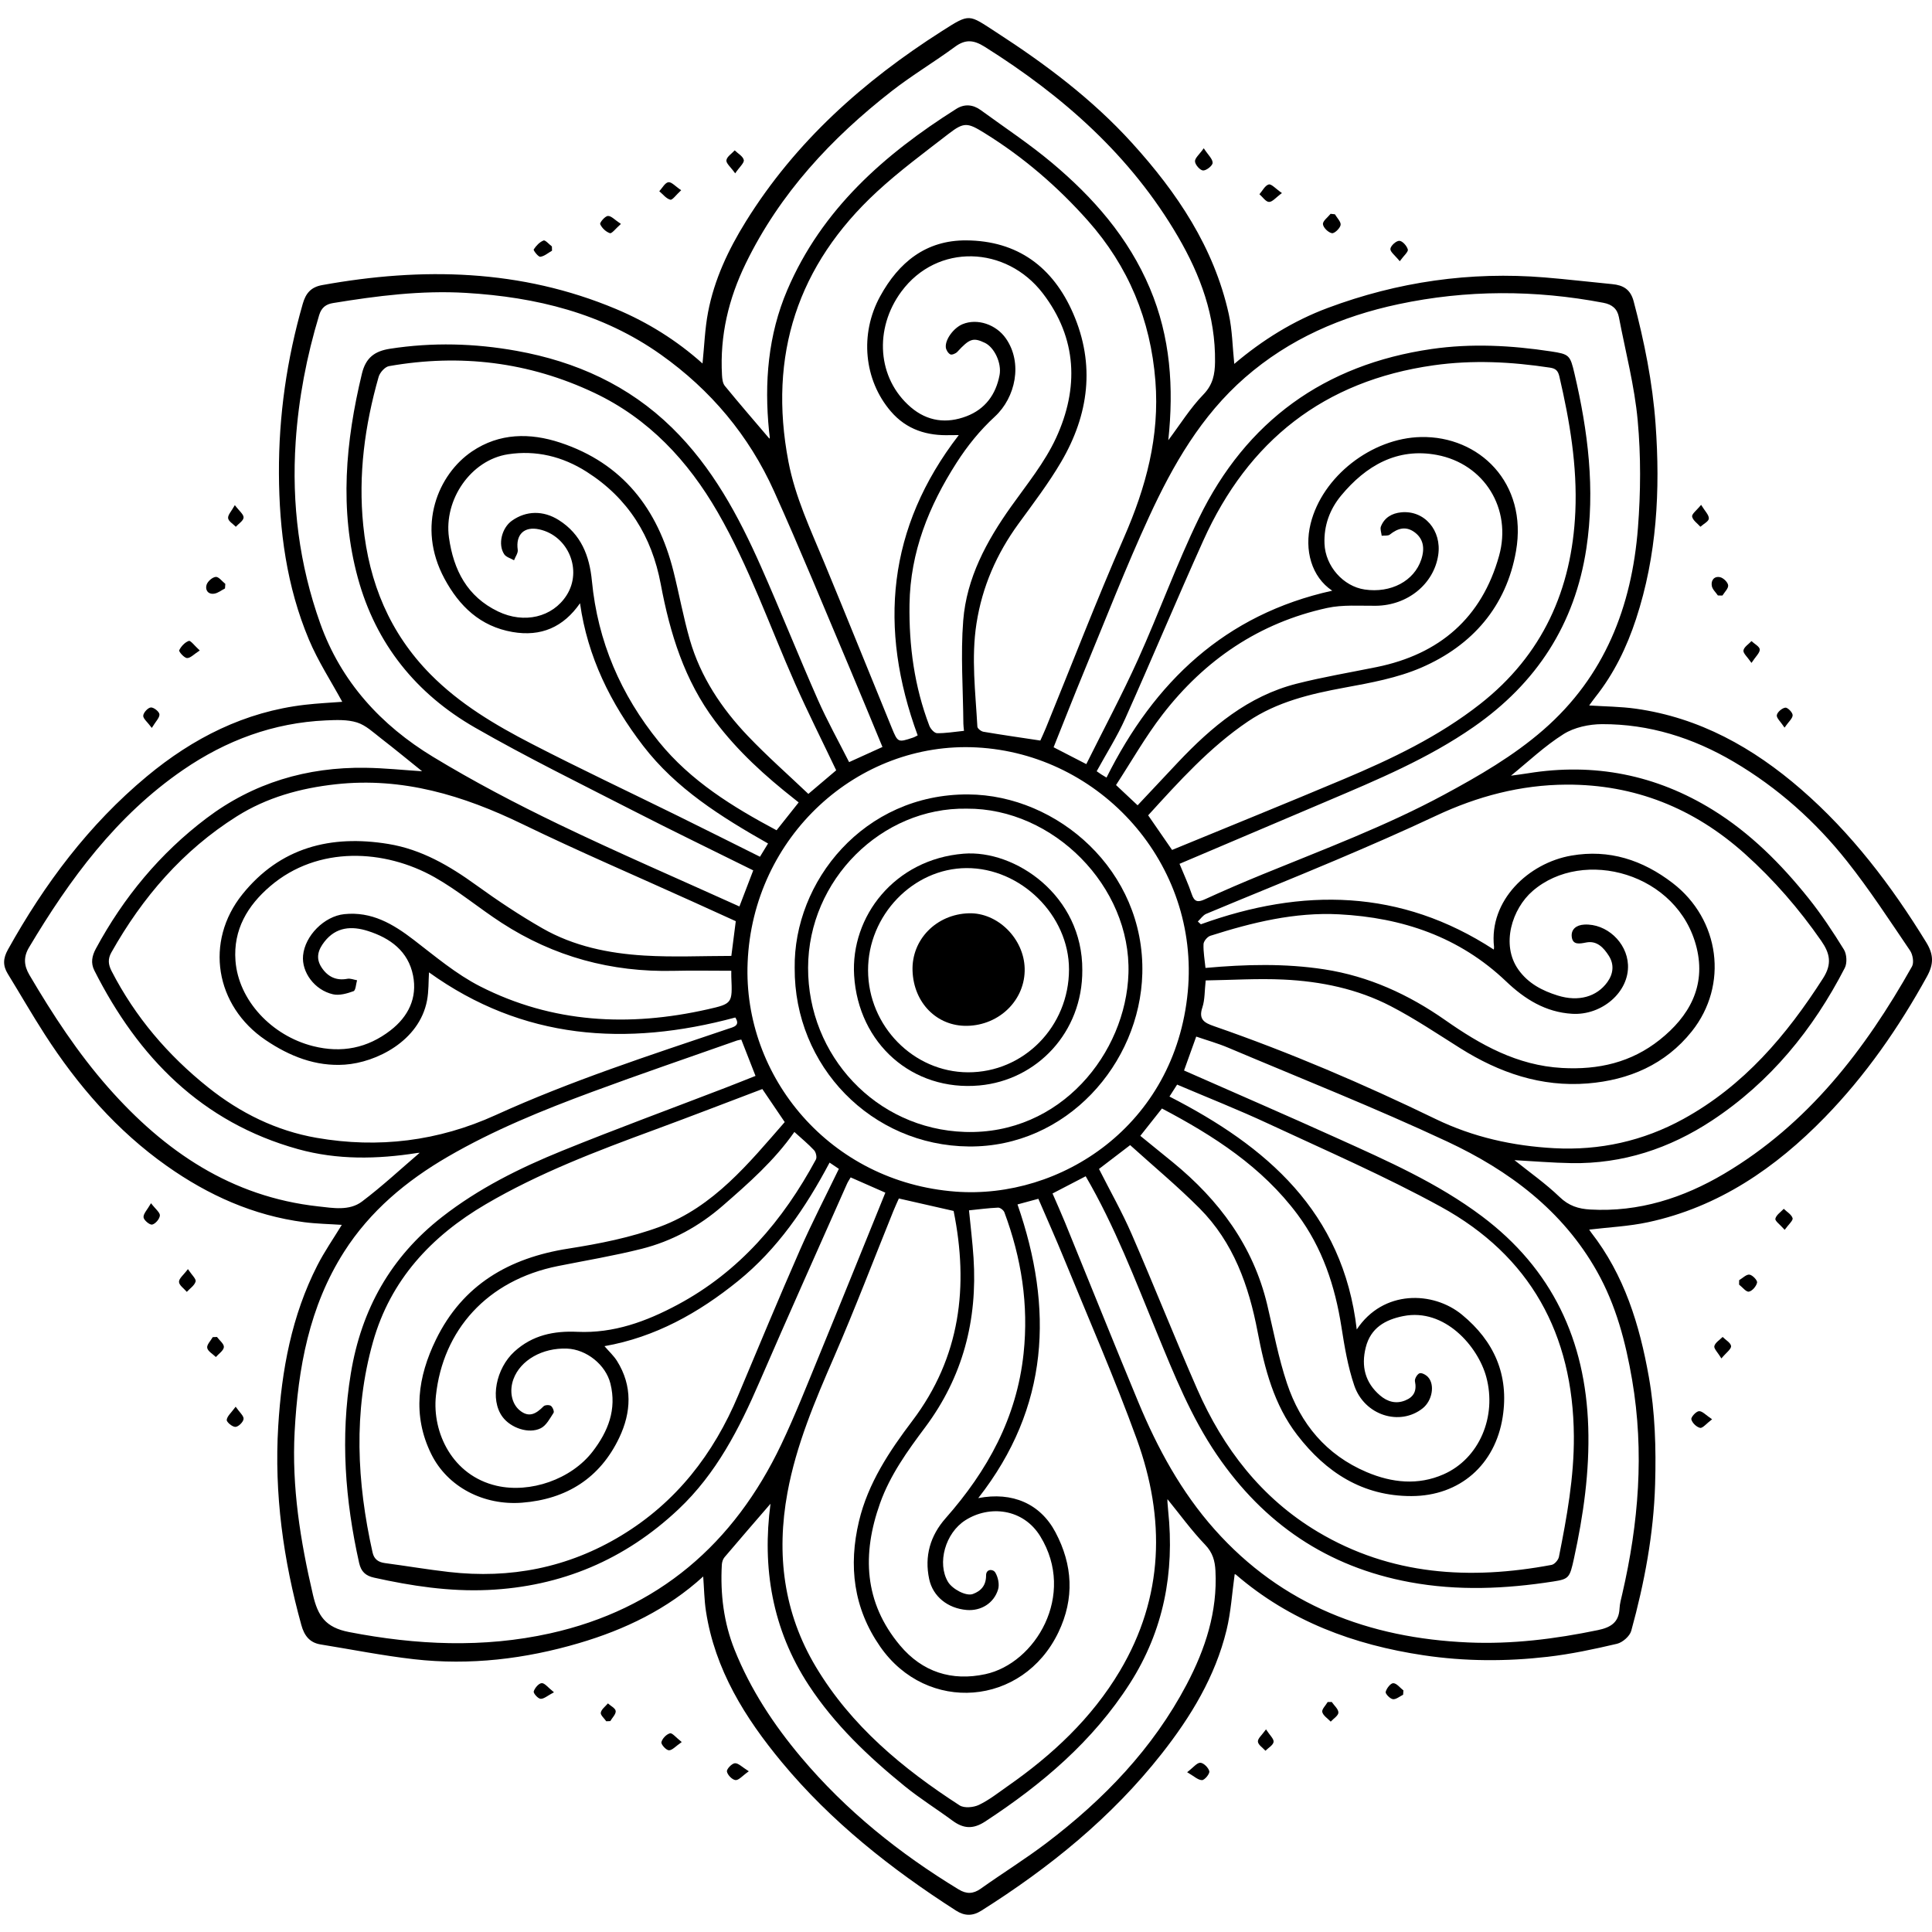 <?xml version="1.0" encoding="utf-8"?>
<!-- Generator: Adobe Illustrator 16.0.0, SVG Export Plug-In . SVG Version: 6.00 Build 0)  -->
<!DOCTYPE svg PUBLIC "-//W3C//DTD SVG 1.1//EN" "http://www.w3.org/Graphics/SVG/1.1/DTD/svg11.dtd">
<svg version="1.1" id="Layer_1" xmlns="http://www.w3.org/2000/svg" xmlns:xlink="http://www.w3.org/1999/xlink" x="0px" y="0px"
	 width="500px" height="500px" viewBox="0 0 500 500" enable-background="new 0 0 500 500" xml:space="preserve">
<g>
	<path fill-rule="evenodd" clip-rule="evenodd" d="M88.573,181.628c-2.859-5.271-6.267-10.484-8.637-16.133
		c-5.747-13.696-7.684-28.161-7.748-42.962c-0.065-14.958,2.042-29.564,6.168-43.92c0.771-2.681,2.082-4.302,5.004-4.83
		c25.922-4.687,51.408-4.164,76.083,6.195c8.242,3.46,15.747,8.164,22.368,14.093c0.462-4.482,0.608-8.955,1.438-13.297
		c1.618-8.471,5.257-16.179,9.791-23.476c12.831-20.65,30.457-36.337,50.781-49.287c7.289-4.644,6.798-4.327,14.01,0.338
		c12.753,8.25,24.848,17.321,35.098,28.607c11.684,12.861,21.23,27.023,25.072,44.305c0.924,4.155,0.966,8.507,1.429,12.914
		c7.307-6.188,15.284-11.155,24.188-14.482c18.125-6.772,36.855-9.471,56.159-7.893c5.827,0.476,11.637,1.173,17.457,1.73
		c2.852,0.271,4.735,1.353,5.553,4.445c2.767,10.452,4.893,20.983,5.674,31.795c1.237,17.116,0.349,33.987-5.053,50.419
		c-2.401,7.309-5.712,14.15-10.523,20.207c-0.549,0.69-1.051,1.416-1.612,2.176c4.122,0.27,8.13,0.283,12.062,0.835
		c16.491,2.316,30.384,10.102,42.773,20.854c13.06,11.335,23.378,24.918,32.389,39.595c1.922,3.132,2.015,5.565,0.193,8.87
		c-7.305,13.243-15.855,25.573-26.396,36.402c-12.777,13.127-27.508,23.25-45.76,27.174c-5.025,1.079-10.235,1.311-15.233,1.916
		c-0.117-0.184,0.142,0.307,0.477,0.737c8.597,11.021,12.545,23.896,14.939,37.392c1.63,9.188,1.896,18.46,1.624,27.753
		c-0.379,12.915-2.762,25.531-6.174,37.946c-0.382,1.392-2.242,3.02-3.694,3.362c-5.934,1.396-11.935,2.675-17.982,3.371
		c-10.679,1.229-21.381,1.201-32.071-0.396c-18.044-2.698-34.573-8.814-48.571-20.877c-0.117-0.101-0.323-0.097-0.317-0.095
		c-0.676,4.823-0.96,9.754-2.109,14.473c-2.929,12.02-9.231,22.393-16.799,32.005c-12.975,16.484-29.024,29.469-46.672,40.604
		c-2.252,1.42-4.332,1.383-6.546-0.038c-16.777-10.76-32.324-23.027-45.089-38.419c-9.492-11.446-17.303-23.934-19.617-39.056
		c-0.444-2.905-0.477-5.875-0.712-8.987c-9.253,8.459-20.276,13.753-32.138,17.244c-13.936,4.103-28.224,5.819-42.718,4.168
		c-8.099-0.923-16.12-2.527-24.176-3.827c-2.866-0.463-4.227-2.34-4.965-5.005c-4.671-16.864-7.052-34.005-5.984-51.512
		c0.881-14.458,3.473-28.568,10.143-41.619c1.829-3.577,4.149-6.906,6.306-10.45c-3.231-0.22-6.515-0.271-9.751-0.692
		c-13.113-1.711-24.828-6.988-35.528-14.549c-12.907-9.117-23.086-20.844-31.598-34.058c-3.311-5.142-6.358-10.451-9.561-15.662
		c-1.307-2.126-1.241-3.983,0.029-6.268c9.462-17,20.95-32.366,35.979-44.857c11.91-9.898,25.305-16.705,40.903-18.512
		C82.28,182.008,85.66,181.854,88.573,181.628z M269.235,191.653c0.429-0.964,0.969-2.096,1.441-3.255
		c6.714-16.455,13.105-33.049,20.223-49.327c5.68-12.989,9.242-26.1,8.119-40.463c-1.24-15.871-6.995-29.69-17.458-41.479
		c-7.806-8.792-16.677-16.45-26.729-22.673c-4.409-2.73-5.305-2.948-9.375,0.205c-6.262,4.849-12.67,9.573-18.478,14.932
		c-20.568,18.981-28.208,42.348-22.929,69.9c1.757,9.167,5.71,17.523,9.245,26.052c5.908,14.257,11.656,28.579,17.51,42.858
		c1.552,3.789,1.617,3.769,5.442,2.504c0.467-0.154,0.896-0.42,1.25-0.591c-10.207-27.789-7.863-53.74,10.633-77.711
		c-1.045,0-1.575-0.018-2.104,0.002c-6.062,0.23-11.389-1.387-15.472-6.139c-6.965-8.105-8.121-19.999-2.795-29.745
		c4.817-8.815,11.854-14.579,22.296-14.513c13.305,0.083,22.454,6.912,27.663,18.871c5.784,13.278,4.08,26.241-3.104,38.479
		c-3.269,5.568-7.219,10.75-11.028,15.984c-5.659,7.775-9.392,16.292-10.874,25.828c-1.387,8.922-0.251,17.798,0.233,26.687
		c0.027,0.482,0.965,1.216,1.566,1.318C259.27,190.186,264.053,190.87,269.235,191.653z M232.622,310.168
		c-0.441,1.005-0.974,2.139-1.443,3.299c-5.075,12.548-9.888,25.208-15.281,37.618c-4.98,11.458-9.855,22.907-12.116,35.266
		c-2.904,15.872-1.001,31.047,7.365,45.03c9.137,15.274,22.479,26.331,37.194,35.845c1.187,0.768,3.598,0.55,5.006-0.121
		c2.648-1.263,5.009-3.153,7.441-4.851c11.568-8.07,21.741-17.57,29.009-29.77c11.443-19.21,11.828-39.528,4.407-60.008
		c-5.714-15.767-12.466-31.157-18.813-46.692c-2.128-5.207-4.431-10.344-6.664-15.538c-1.879,0.508-3.495,0.944-5.399,1.461
		c9.351,26.916,8.285,52.472-10.157,76.003c8.85-1.706,16.081,1.461,19.99,8.851c4.455,8.421,4.969,17.099,0.75,25.891
		c-9.181,19.133-34,21.136-46.121,3.696c-6.925-9.964-8.228-20.925-5.487-32.455c2.335-9.824,7.847-18.104,13.827-26.006
		c12.48-16.493,14.596-34.873,10.663-54.295C242.021,312.306,237.49,311.275,232.622,310.168z M111.024,251.646
		c-0.148,2.315-0.048,4.854-0.512,7.284c-2.009,10.534-13.187,16.031-21.257,16.597c-7.564,0.53-14.342-2.189-20.515-6.359
		c-13.061-8.822-15.852-25.497-5.997-37.738c9.765-12.129,22.877-15.458,37.786-13.007c8.55,1.406,15.775,5.634,22.707,10.643
		c5.531,3.998,11.242,7.803,17.16,11.191c8.099,4.636,17.15,6.485,26.344,7.041c7.503,0.454,15.055,0.093,22.531,0.093
		c0.444-3.478,0.795-6.22,1.148-8.988c-3.73-1.694-7.403-3.365-11.08-5.031c-14.715-6.667-29.576-13.033-44.106-20.081
		c-15.338-7.439-31.058-12.219-48.328-10.323c-9.146,1.004-17.849,3.401-25.65,8.322c-13.95,8.801-24.388,20.915-32.434,35.204
		c-0.944,1.676-0.818,3.11,0.054,4.808c6.115,11.895,14.601,21.816,25.002,30.122c8.277,6.61,17.625,11.232,28.055,13.046
		c15.983,2.778,31.485,0.875,46.353-5.891c19.469-8.86,39.794-15.441,60.021-22.278c1.503-0.509,3.377-0.815,1.991-2.971
		C162.003,270.951,135.265,269.065,111.024,251.646z M309.994,238.489c0.263,0.239,0.526,0.478,0.791,0.716
		c26.274-9.503,51.688-9.184,75.804,6.541c0.021-0.198,0.093-0.456,0.065-0.702c-1.346-12.015,8.928-21.686,19.993-23.612
		c9.828-1.711,18.48,1.145,26.235,7.102c12.227,9.391,14.522,26.389,4.953,38.386c-6.838,8.573-16.27,12.616-26.966,13.476
		c-12.004,0.965-22.858-2.766-32.94-9.108c-5.928-3.729-11.77-7.655-17.971-10.877c-8.643-4.492-18.118-6.444-27.787-6.9
		c-6.706-0.316-13.447,0.123-20.139,0.225c-0.303,2.723-0.194,4.98-0.86,6.979c-1.056,3.164,0.54,4,3.055,4.873
		c19.61,6.801,38.661,14.971,57.327,24.019c9.719,4.711,20.028,6.97,30.646,7.546c11.769,0.639,23.027-1.834,33.457-7.567
		c15.629-8.591,26.701-21.632,36.15-36.408c2.402-3.757,1.76-6.479-0.487-9.711c-5.735-8.252-12.247-15.769-19.741-22.494
		c-13.167-11.814-28.519-17.984-46.175-17.911c-11.824,0.05-23.06,3.018-33.792,8.066c-8.525,4.011-17.172,7.773-25.847,11.45
		c-11.16,4.729-22.411,9.241-33.592,13.921C311.319,236.854,310.715,237.811,309.994,238.489z M214.694,300.883
		c-6.185,11.66-13.457,22.357-23.681,30.636c-10.194,8.253-21.447,14.562-34.574,16.867c1.184,1.38,2.402,2.487,3.244,3.829
		c4.063,6.479,3.696,13.307,0.577,19.863c-4.981,10.47-13.671,15.919-25.136,16.816c-9.937,0.779-19.3-4.048-23.512-12.578
		c-4.959-10.048-3.465-20.04,1.208-29.621c6.93-14.208,18.931-21.157,34.264-23.555c8.033-1.257,16.179-2.865,23.765-5.684
		c13.834-5.143,22.925-16.392,32.237-27.063c-2.055-3.033-3.956-5.837-5.793-8.548c-9.353,3.541-18.647,7.142-27.999,10.584
		c-14.931,5.495-29.787,11.14-43.576,19.226c-14.131,8.286-24.665,19.605-29.189,35.635c-5.107,18.101-4.17,36.315-0.109,54.486
		c0.388,1.734,1.475,2.521,3.205,2.75c5.522,0.735,11.02,1.669,16.553,2.302c15.892,1.82,30.83-1.098,44.581-9.415
		c14.249-8.619,23.903-21.096,30.291-36.302c5.285-12.578,10.518-25.18,16.001-37.671c3.096-7.051,6.651-13.9,10.049-20.941
		C216.341,301.99,215.611,301.5,214.694,300.883z M351.124,344.068c6.822-10.326,19.771-9.973,27.243-3.818
		c8.309,6.844,12.222,15.567,10.524,26.478c-1.923,12.352-11.087,20.428-23.597,20.456c-12.631,0.029-22.111-6.121-29.569-15.805
		c-6.046-7.85-8.438-17.186-10.251-26.677c-2.283-11.964-6.257-23.177-15.019-31.979c-5.701-5.729-11.946-10.915-17.974-16.367
		c-3.048,2.328-5.654,4.322-8.065,6.164c2.907,5.752,5.975,11.159,8.441,16.828c5.795,13.323,11.136,26.844,16.974,40.148
		c6.736,15.356,16.646,28.261,31.228,36.953c18.902,11.268,39.38,12.503,60.494,8.542c0.754-0.143,1.731-1.259,1.892-2.064
		c2.056-10.319,3.942-20.652,3.868-31.258c-0.187-26.388-11.284-46.677-34.456-59.377c-14.468-7.928-29.673-14.523-44.648-21.502
		c-7.711-3.594-15.641-6.717-23.574-10.096c-0.673,1.053-1.27,1.985-1.979,3.093C327.781,296.652,347.595,313.577,351.124,344.068z
		 M344.778,152.871c-5.357-3.563-7.279-10.506-5.596-17.329c3.024-12.259,15.828-22.179,28.566-22.438
		c15.039-0.307,27.673,11.833,24.596,29.51c-2.494,14.335-11.304,24.423-24.436,30.132c-6.24,2.712-13.204,3.972-19.965,5.218
		c-8.829,1.626-17.466,3.673-24.974,8.746c-9.921,6.703-17.866,15.563-25.825,24.294c2.217,3.21,4.298,6.225,6.186,8.959
		c14.849-6.113,29.659-12.104,44.38-18.306c12.448-5.243,24.604-11.033,35.341-19.452c16.185-12.691,23.76-29.65,24.646-49.784
		c0.521-11.834-1.451-23.471-4.132-34.987c-0.353-1.514-0.956-2.065-2.43-2.288c-10.022-1.519-20-2.038-30.134-0.604
		c-28.382,4.017-47.932,19.509-59.574,45.325c-6.893,15.283-13.342,30.765-20.199,46.063c-2.108,4.705-4.907,9.101-7.407,13.669
		c0.508,0.349,0.87,0.61,1.245,0.852c0.355,0.23,0.725,0.44,1.301,0.786C298.729,176.476,317.004,159.009,344.778,152.871z
		 M198.769,218.296c-12.192-6.918-23.815-14.198-32.342-25.305c-8.405-10.947-14.373-23.028-16.317-36.874
		c-4.299,6.184-10.078,8.732-17.496,7.44c-8.332-1.451-13.748-6.679-17.58-13.792c-7.349-13.641-1.607-27.044,7.132-32.945
		c7.079-4.781,14.988-4.852,22.813-2.267c16.148,5.335,25.231,17.12,29.287,33.2c1.493,5.918,2.573,11.949,4.259,17.808
		c2.769,9.616,8.219,17.776,15.048,24.938c4.996,5.237,10.45,10.037,15.628,14.963c2.969-2.517,5.347-4.533,7.205-6.108
		c-3.641-7.649-7.315-14.94-10.618-22.396c-6.576-14.848-11.899-30.264-20.051-44.395c-7.69-13.331-17.854-24.23-31.934-30.897
		c-16.922-8.011-34.722-10.151-53.132-6.91c-1.05,0.185-2.364,1.658-2.683,2.781c-3.583,12.566-5.31,25.316-3.979,38.438
		c1.505,14.839,6.832,27.833,17.399,38.537c7.575,7.673,16.729,13.099,26.171,17.975c12.524,6.469,25.287,12.476,37.934,18.706
		c6.994,3.446,13.961,6.944,21.167,10.531C197.377,220.58,197.97,219.607,198.769,218.296z M220.148,304.709
		c-0.347,0.604-0.704,1.117-0.953,1.678c-7.56,17.068-15.206,34.098-22.626,51.228c-5.253,12.127-11.181,23.753-20.974,32.98
		c-13.872,13.07-30.324,20.029-49.332,20.89c-9.967,0.449-19.75-1.035-29.455-3.189c-2.177-0.482-3.358-1.542-3.867-3.817
		c-3.626-16.227-4.874-32.482-2.147-49.037c2.733-16.599,10.323-30.115,23.592-40.479c9.45-7.382,20.075-12.667,31.08-17.134
		c13.973-5.671,28.135-10.874,42.211-16.289c2.63-1.011,5.241-2.067,7.849-3.098c-1.323-3.383-2.491-6.369-3.676-9.397
		c-0.424,0.089-0.786,0.123-1.118,0.24c-12.518,4.418-25.087,8.698-37.534,13.309c-12.804,4.742-25.455,9.88-37.308,16.764
		c-10.75,6.241-20.119,14.061-26.844,24.614c-9.022,14.157-11.911,30.097-12.793,46.536c-0.77,14.341,1.487,28.314,4.74,42.234
		c1.267,5.422,3.191,8.439,9.337,9.63c17.404,3.375,34.773,4.172,52.029,0.343c27.993-6.211,47.608-23.21,59.828-48.886
		c3.585-7.534,6.647-15.321,9.82-23.045c5.756-14.016,11.417-28.072,17.123-42.125C225.951,307.26,223.097,306.005,220.148,304.709z
		 M228.38,193.317c-2.89-6.961-5.699-13.844-8.6-20.689c-6.442-15.198-12.686-30.486-19.468-45.53
		c-6.487-14.392-16.388-26.186-29.299-35.338c-15.095-10.699-32.283-14.878-50.441-15.96c-11.584-0.689-23.001,0.768-34.386,2.632
		c-1.772,0.291-2.98,1.114-3.584,3.109c-3.243,10.702-5.332,21.568-6.08,32.756c-1.079,16.135,0.932,31.81,6.339,47.002
		c5.389,15.14,15.747,26.408,29.23,34.584c10.502,6.369,21.437,12.104,32.509,17.436c15.368,7.4,31.044,14.16,46.761,21.271
		c1.244-3.25,2.38-6.217,3.575-9.338c-10.408-5.163-20.748-10.157-30.963-15.394c-13.752-7.052-27.649-13.872-41.044-21.559
		c-15.183-8.713-25.652-21.632-30.317-38.734c-4.826-17.686-3.175-35.285,1.051-52.856c1.002-4.166,3.321-5.842,7.283-6.455
		c10.983-1.699,21.906-1.413,32.808,0.556c15.306,2.763,28.936,8.896,40.18,19.905c10.434,10.215,17.186,22.789,23.006,35.917
		c5.056,11.405,9.668,23.006,14.704,34.419c2.44,5.53,5.403,10.829,8.104,16.184C223.018,195.753,225.69,194.539,228.38,193.317z
		 M305.258,223.559c1.167,2.85,2.311,5.289,3.157,7.827c0.664,1.99,1.536,2.21,3.384,1.362c4.975-2.283,10.012-4.44,15.077-6.515
		c15.781-6.463,31.771-12.434,46.831-20.559c9.044-4.879,17.908-9.993,25.701-16.774c15.879-13.815,22.9-31.9,24.49-52.287
		c0.718-9.213,0.779-18.589-0.063-27.782c-0.822-8.985-3.162-17.833-4.861-26.736c-0.417-2.189-1.771-3.306-4.009-3.732
		c-17.716-3.375-35.434-3.386-53.058,0.363c-14.706,3.128-28.219,8.964-39.7,18.981c-11.336,9.89-18.646,22.627-24.802,35.985
		c-6.045,13.114-11.272,26.606-16.802,39.956c-2.703,6.531-5.275,13.118-7.932,19.742c2.8,1.443,5.414,2.79,8.463,4.361
		c4.499-9.048,9.24-17.918,13.373-27.061c5.474-12.106,9.971-24.67,15.78-36.603c12.228-25.115,32.467-39.734,60.182-43.761
		c10.323-1.5,20.644-0.943,30.92,0.615c4.755,0.72,4.966,0.963,6.087,5.747c3.496,14.9,5.391,29.91,3.08,45.206
		c-2.976,19.684-12.884,34.915-29.2,46.253c-11.771,8.178-24.85,13.639-37.914,19.19
		C330.726,212.742,318.007,218.144,305.258,223.559z M272.392,308.872c1.085,2.51,2.192,4.949,3.204,7.429
		c6.343,15.533,12.577,31.11,19.018,46.604c4.957,11.922,11.09,23.209,19.729,32.922c17.454,19.623,39.944,28.119,65.646,29.241
		c11.313,0.494,22.465-0.896,33.544-3.195c3.326-0.689,5.43-1.979,5.603-5.606c0.059-1.241,0.408-2.476,0.69-3.698
		c4.25-18.333,5.757-36.791,2.564-55.47c-1.674-9.786-4.169-19.311-9.08-28.036c-8.905-15.824-22.844-26.179-38.773-33.63
		c-18.609-8.703-37.747-16.282-56.681-24.288c-2.678-1.133-5.5-1.921-8.275-2.877c-1.146,3.189-2.161,6.02-3.152,8.776
		c13.387,5.906,26.577,11.61,39.666,17.532c12.937,5.852,25.949,11.577,37.42,20.188c18.202,13.662,26.809,32.097,27.521,54.565
		c0.363,11.51-1.246,22.788-3.691,33.985c-1.104,5.053-1.289,5.344-5.415,5.984c-12.349,1.915-24.654,2.462-37.084,0.165
		c-21.367-3.95-37.779-15.157-49.912-32.942c-6.684-9.799-11.067-20.754-15.543-31.641c-5.631-13.698-10.898-27.554-18.416-40.464
		C278.148,305.882,275.306,307.358,272.392,308.872z M193.486,249.116c-1.238,29.564,21.315,56.836,53.84,59.276
		c27.102,2.034,56.795-17.038,60.072-51.744c3.12-33.047-22.542-61.538-54.66-63.214
		C222.086,191.834,194.823,216.387,193.486,249.116z M311.98,250.5c10.354-0.938,20.613-1.201,30.788,0.374
		c11.466,1.776,21.756,6.479,31.26,13.136c9.106,6.381,18.588,11.73,30.238,12.38c9.444,0.525,17.902-1.436,25.251-7.276
		c7.62-6.057,12.021-13.844,9.575-23.827c-4.743-19.36-29.347-26.035-42.449-14.699c-5.296,4.582-8.292,13.876-3.681,20.36
		c2.556,3.591,6.198,5.452,10.156,6.69c5.456,1.704,10.165,0.295,12.872-3.476c1.564-2.178,1.79-4.585,0.364-6.816
		c-1.304-2.041-3.039-3.979-5.834-3.433c-1.756,0.343-3.517,0.702-3.754-1.491c-0.204-1.896,1.15-3.029,3.247-3.141
		c5.696-0.304,11.024,4.547,11.306,10.392c0.339,7.054-6.748,13.146-14.435,12.696c-6.919-0.405-12.342-3.845-17.067-8.354
		c-12.144-11.59-26.894-16.531-43.248-17.391c-11.478-0.603-22.494,2.102-33.331,5.552c-0.771,0.246-1.736,1.396-1.766,2.159
		C311.394,246.363,311.776,248.41,311.98,250.5z M108.6,298.356c0.096-0.005-0.265-0.021-0.616,0.033
		c-10.343,1.626-20.695,1.827-30.838-0.989c-24.951-6.93-41.362-23.736-52.724-46.233c-0.99-1.961-0.615-3.793,0.39-5.653
		c7.164-13.273,16.59-24.666,28.623-33.757c12.122-9.159,25.994-13.265,41.121-13.054c5.026,0.07,10.046,0.604,14.686,0.901
		c-3.391-2.724-6.982-5.688-10.663-8.534c-1.962-1.517-3.908-3.379-6.174-4.092c-2.497-0.785-5.361-0.658-8.049-0.539
		c-13.57,0.603-25.814,5.156-36.955,12.798C30.115,211.096,18.059,227.5,7.5,245.211c-1.465,2.457-1.307,4.691,0.105,7.092
		c6.037,10.263,12.531,20.208,20.419,29.159c14.558,16.517,31.86,28.284,54.356,30.754c3.819,0.419,8.033,1.209,11.305-1.261
		C98.956,306.977,103.812,302.445,108.6,298.356z M189.262,251.234c-5.21,0-10.066-0.099-14.917,0.018
		c-16.118,0.387-31.004-3.655-44.529-12.426c-5.885-3.817-11.312-8.4-17.401-11.829c-12.817-7.216-30.108-8.227-42.476,2.341
		c-5.885,5.028-9.602,11.275-8.999,19.287c0.773,10.269,9.373,19.412,20.083,22.112c7.408,1.867,14.073,0.526,20.033-4.074
		c4.604-3.554,6.995-8.384,5.843-14.198c-1.245-6.285-5.883-9.683-11.686-11.527c-4.222-1.343-8.233-1.07-11.234,2.76
		c-1.591,2.031-2.386,4.19-0.757,6.673c1.633,2.491,3.884,3.474,6.671,2.942c0.786-0.149,1.673,0.237,2.515,0.38
		c-0.291,0.982-0.344,2.617-0.915,2.824c-1.67,0.608-3.669,1.182-5.319,0.805c-4.787-1.094-8.145-5.742-7.741-10.032
		c0.485-5.142,5.496-10.169,10.656-10.708c7.081-0.738,12.6,2.52,17.958,6.631c5.554,4.262,11.014,8.899,17.19,12.047
		c18.727,9.547,38.579,10.532,58.847,5.964c6.494-1.464,6.463-1.591,6.18-8.363C189.24,252.249,189.262,251.634,189.262,251.234z
		 M391.035,200.743c1.373-0.191,2.884-0.372,4.382-0.615c17.139-2.779,33.161,0.375,47.88,9.486
		c9.675,5.988,17.656,13.987,24.73,22.828c3.359,4.199,6.351,8.722,9.176,13.303c0.744,1.207,0.872,3.5,0.227,4.752
		c-8.217,15.96-19.303,29.554-34.378,39.497c-10.96,7.229-23.084,11.24-36.361,11.022c-4.97-0.08-9.935-0.51-14.754-0.771
		c3.848,3.089,8.06,6.04,11.72,9.563c2.36,2.272,4.861,3.043,7.897,3.215c12.582,0.715,24.095-3.007,34.671-9.27
		c21.656-12.827,36.468-32.076,48.593-53.623c0.559-0.994,0.216-3.069-0.49-4.108c-5.304-7.81-10.467-15.753-16.323-23.139
		c-8.174-10.308-17.921-19.023-29.322-25.739c-10.517-6.193-21.86-9.782-34.095-9.735c-3.35,0.014-7.158,0.828-9.938,2.575
		C399.751,193.066,395.482,197.148,391.035,200.743z M302.135,387.979c0,0.129-0.02,0.486,0.004,0.84
		c0.048,0.721,0.107,1.439,0.182,2.157c1.683,15.999-1.166,31.015-9.904,44.684c-9.562,14.955-22.737,26.117-37.441,35.737
		c-3.215,2.102-5.692,1.843-8.53-0.254c-4.054-2.995-8.358-5.672-12.263-8.844c-9.401-7.636-18.173-15.941-24.866-26.148
		c-9.539-14.545-12.097-30.586-9.912-46.982c-3.745,4.338-7.855,9.067-11.907,13.848c-0.421,0.497-0.657,1.287-0.693,1.957
		c-0.411,7.55,0.483,14.939,3.303,21.982c4.11,10.265,10.098,19.37,17.213,27.825c11.613,13.802,25.443,24.895,40.793,34.213
		c1.985,1.205,3.735,1.195,5.706-0.209c5.64-4.017,11.547-7.672,17.055-11.855c14.787-11.233,27.482-24.393,36.224-40.982
		c4.84-9.187,8.002-18.83,7.458-29.411c-0.133-2.581-0.696-4.702-2.662-6.752C308.371,396.111,305.362,391.946,302.135,387.979z
		 M302.352,113.934c3.049-4.058,5.68-8.322,9.085-11.835c2.492-2.572,2.972-5.287,3.012-8.448
		c0.153-11.803-3.758-22.421-9.596-32.429c-12.196-20.91-29.736-36.379-50.005-49.111c-2.82-1.771-4.959-2.022-7.702-0.002
		c-5.357,3.943-11.11,7.363-16.35,11.448c-15.662,12.212-28.947,26.476-37.766,44.558c-4.479,9.183-6.752,18.743-6.18,28.948
		c0.053,0.956,0.174,2.119,0.733,2.801c3.792,4.631,7.711,9.157,11.538,13.658c0.003-0.009,0.103-0.172,0.091-0.327
		c-0.041-0.537-0.128-1.071-0.183-1.608c-1.262-12.557-0.26-24.896,4.732-36.564c8.91-20.827,25.062-35.053,43.728-46.847
		c2.113-1.335,4.32-1.144,6.333,0.325c6.171,4.505,12.579,8.736,18.422,13.637c10.718,8.991,19.806,19.336,25.35,32.485
		C302.924,87.258,303.804,100.332,302.352,113.934z M249.48,189.141c-0.072-0.806-0.156-1.329-0.16-1.852
		c-0.07-8.904-0.738-17.856-0.039-26.699c0.87-11.006,6.032-20.546,12.379-29.474c4.109-5.779,8.712-11.413,11.649-17.778
		c5.933-12.86,5.488-25.784-3.424-37.411c-9.479-12.368-27.32-13.046-36.612-0.467c-7.102,9.615-6.276,22.481,2.451,29.942
		c4.293,3.668,9.257,4.297,14.416,2.321c4.822-1.847,7.594-5.61,8.546-10.652c0.585-3.092-1.347-7.167-3.804-8.344
		c-3.017-1.445-3.983-1.092-7.133,2.335c-0.405,0.441-1.412,0.854-1.815,0.647c-0.562-0.289-1.089-1.146-1.156-1.807
		c-0.208-2.078,2.069-5.078,4.355-6.013c3.809-1.557,8.664,0.072,11.189,3.695c4.438,6.364,2.482,15.302-2.836,20.212
		c-3.913,3.611-7.12,7.584-9.936,11.979c-7.146,11.163-11.963,23.064-12.169,36.589c-0.164,10.828,1.27,21.337,5.134,31.465
		c0.308,0.805,1.289,1.899,1.978,1.914C244.711,189.792,246.938,189.397,249.48,189.141z M250.777,313.237
		c0.397,4.1,0.905,8.185,1.172,12.284c1.048,16.102-2.759,30.812-12.52,43.87c-4.578,6.124-9.071,12.351-11.674,19.655
		c-4.686,13.146-4.172,25.639,5.162,36.78c5.792,6.915,13.417,9.32,22.092,7.447c12.937-2.793,23.573-20.455,14.21-35.688
		c-4.418-7.187-13.142-8.118-19.378-4.149c-5.229,3.325-7.36,11.129-4.51,15.934c1.11,1.869,4.678,3.806,6.449,3.157
		c2.108-0.771,3.427-2.22,3.416-4.813c-0.006-1.713,1.805-1.715,2.395-0.726c0.713,1.195,1.105,3.054,0.715,4.348
		c-1.092,3.622-4.49,5.632-8.127,5.325c-4.925-0.417-8.745-3.502-9.704-7.98c-1.277-5.962,0.283-11.264,4.252-15.765
		c10.838-12.284,18.413-25.988,20.177-42.641c1.342-12.658-0.575-24.73-4.968-36.525c-0.206-0.554-1.091-1.24-1.632-1.216
		C255.799,312.643,253.306,312.979,250.777,313.237z M205.582,292.949c-5.214,7.447-11.847,13.269-18.519,19.079
		c-6.16,5.366-13.154,9.189-21.009,11.168c-7.124,1.794-14.394,3.007-21.606,4.445c-18.484,3.688-29.834,16.682-31.633,33.567
		c-1.012,9.502,4.238,20.666,15.721,23.31c8.648,1.989,19.279-1.635,24.845-8.871c4.015-5.222,6.255-10.895,4.598-17.568
		c-1.214-4.888-6.207-8.868-11.237-9.063c-6.368-0.247-12.052,2.99-13.861,7.899c-1.119,3.032-0.478,6.281,1.517,7.997
		c2.502,2.151,4.381,0.94,6.282-0.968c0.353-0.354,1.463-0.407,1.885-0.113c0.46,0.321,0.919,1.464,0.697,1.804
		c-0.944,1.455-1.876,3.269-3.3,3.986c-3.113,1.569-7.813-0.077-9.93-2.959c-3.287-4.476-1.678-12.52,3.104-16.884
		c4.682-4.271,10.248-5.378,16.26-5.104c9.413,0.431,17.847-2.669,25.954-7.006c16.064-8.593,27.29-21.82,35.807-37.593
		c0.308-0.571,0.01-1.872-0.476-2.395C209.154,296.039,207.403,294.606,205.582,292.949z M294.412,208.413
		c3.604-3.837,7.037-7.514,10.493-11.17c8.638-9.135,18.112-17.105,30.624-20.292c6.846-1.744,13.842-2.906,20.772-4.32
		c16.269-3.317,27.201-12.755,31.661-28.795c3.377-12.146-3.812-23.785-16.086-26.095c-10.283-1.935-18.39,2.782-24.803,10.523
		c-2.931,3.539-4.482,7.77-4.294,12.459c0.233,5.815,4.854,11.021,10.394,11.842c6.788,1.006,12.825-2.201,14.659-7.788
		c0.992-3.021,0.463-5.419-1.751-7.04c-2.256-1.651-4.348-1.021-6.393,0.611c-0.479,0.382-1.394,0.217-2.106,0.305
		c-0.085-0.811-0.466-1.738-0.199-2.41c0.911-2.307,2.869-3.414,5.242-3.649c6.002-0.594,10.534,4.669,9.585,11.045
		c-1.121,7.542-7.977,13.061-16.137,13.135c-4.217,0.039-8.567-0.317-12.624,0.568c-17.575,3.838-31.661,13.442-42.57,27.557
		c-4.462,5.774-8.086,12.198-12.053,18.27C290.967,205.179,292.668,206.775,294.412,208.413z M295.114,293.955
		c2.875,2.337,5.673,4.598,8.456,6.877c11.926,9.771,20.75,21.591,24.39,36.856c1.621,6.796,2.901,13.714,5.109,20.318
		c3.51,10.498,10.167,18.533,20.612,22.968c6.552,2.781,13.308,3.49,19.916,0.577c9.277-4.088,13.813-14.97,11.049-25.193
		c-2.13-7.877-10.734-17.895-21.479-15.757c-4.646,0.924-8.45,3.038-9.717,8.128c-1.217,4.89-0.155,9.114,3.717,12.419
		c1.868,1.594,4.078,2.279,6.529,1.275c2.261-0.927,2.99-2.531,2.492-4.95c-0.129-0.624,0.592-1.854,1.187-2.068
		c0.556-0.201,1.657,0.401,2.182,0.963c1.862,1.999,1.1,6.142-1.374,8.104c-5.903,4.683-15.065,1.852-17.706-5.921
		c-1.658-4.88-2.521-10.074-3.322-15.191c-1.651-10.552-4.926-20.422-11.357-29.059c-9.164-12.303-21.663-20.352-35.086-27.423
		C298.872,289.204,297.094,291.451,295.114,293.955z M206.694,207.666c-0.377-0.301-0.717-0.575-1.059-0.844
		c-7.592-5.972-14.702-12.397-20.558-20.179c-7.954-10.568-11.684-22.727-14.074-35.469c-2.318-12.354-8.405-22.219-19.162-29.068
		c-6.277-3.996-13.122-5.643-20.354-4.542c-9.614,1.464-16.677,11.753-15.293,21.568c1.184,8.391,4.7,15.267,12.707,19.116
		c6.763,3.251,14.084,1.506,17.724-4.171c4.161-6.489,0.46-15.434-7.064-17.075c-3.909-0.854-6.137,1.351-5.571,5.284
		c0.121,0.839-0.616,1.802-0.957,2.708c-0.868-0.506-2.049-0.804-2.547-1.556c-1.693-2.554-0.61-6.825,1.996-8.678
		c3.698-2.628,8.135-2.69,12.128-0.165c5.776,3.653,7.953,9.252,8.573,15.732c1.501,15.671,7.471,29.488,17.361,41.672
		c8.243,10.155,19.095,16.833,30.431,22.876C202.861,212.5,204.745,210.124,206.694,207.666z"/>
	<path fill-rule="evenodd" clip-rule="evenodd" d="M345.478,55.458c0.538,0.936,1.619,1.974,1.468,2.781
		c-0.162,0.872-1.609,2.234-2.255,2.111c-0.94-0.178-2.24-1.446-2.313-2.337c-0.067-0.832,1.264-1.78,1.979-2.677
		C344.73,55.377,345.104,55.418,345.478,55.458z"/>
	<path fill-rule="evenodd" clip-rule="evenodd" d="M331.763,49.964c-1.568,1.146-2.472,2.321-3.34,2.295
		c-0.847-0.025-1.657-1.279-2.483-1.993c0.788-0.896,1.45-2.272,2.409-2.527C329.048,47.554,330.142,48.846,331.763,49.964z"/>
	<path fill-rule="evenodd" clip-rule="evenodd" d="M176.287,49.229c-1.313,1.201-2.258,2.593-2.809,2.452
		c-1.068-0.273-1.915-1.409-2.854-2.188c0.775-0.83,1.469-2.2,2.35-2.334C173.787,47.036,174.802,48.238,176.287,49.229z"/>
	<path fill-rule="evenodd" clip-rule="evenodd" d="M311.53,38.373c1.137,1.736,2.305,2.756,2.298,3.768
		c-0.005,0.722-1.612,2.013-2.461,1.978c-0.782-0.032-2.042-1.456-2.103-2.336C309.204,40.924,310.395,39.979,311.53,38.373z"/>
	<path fill-rule="evenodd" clip-rule="evenodd" d="M190.263,44.86c-1.164-1.634-2.376-2.596-2.271-3.381
		c0.125-0.935,1.382-1.717,2.149-2.565c0.834,0.821,2.153,1.542,2.348,2.493C192.642,42.155,191.407,43.187,190.263,44.86z"/>
	<path fill-rule="evenodd" clip-rule="evenodd" d="M48.637,328.445c0.994,1.515,2.165,2.539,1.987,3.203
		c-0.275,1.025-1.472,1.804-2.278,2.687c-0.725-0.862-1.996-1.709-2.021-2.591C46.302,330.86,47.521,329.941,48.637,328.445z"/>
	<path fill-rule="evenodd" clip-rule="evenodd" d="M56.152,346.005c0.646,0.88,1.86,1.811,1.787,2.625
		c-0.082,0.911-1.332,1.716-2.073,2.567c-0.794-0.781-2.068-1.47-2.241-2.37c-0.155-0.803,0.906-1.84,1.43-2.775
		C55.421,346.036,55.787,346.021,56.152,346.005z"/>
	<path fill-rule="evenodd" clip-rule="evenodd" d="M307.232,458.647c1.606-1.222,2.539-2.48,3.422-2.447
		c0.852,0.034,2.124,1.304,2.314,2.217c0.135,0.65-1.223,2.287-1.897,2.278C310.015,460.682,308.973,459.646,307.232,458.647z"/>
	<path fill-rule="evenodd" clip-rule="evenodd" d="M193.792,458.403c-1.654,1.164-2.611,2.36-3.447,2.281
		c-0.855-0.082-2.08-1.338-2.217-2.223c-0.099-0.642,1.274-2.083,2.062-2.137C191.088,456.262,192.067,457.34,193.792,458.403z"/>
	<path fill-rule="evenodd" clip-rule="evenodd" d="M362.255,67.607c-1.211-1.51-2.507-2.438-2.42-3.208
		c0.093-0.825,1.506-2.096,2.315-2.075c0.796,0.019,1.945,1.311,2.194,2.244C364.506,65.168,363.326,66.129,362.255,67.607z"/>
	<path fill-rule="evenodd" clip-rule="evenodd" d="M58.228,152.288c-0.916,0.467-1.789,1.187-2.754,1.346
		c-1.636,0.271-2.431-0.977-2.014-2.291c0.282-0.891,1.502-1.969,2.379-2.042c0.77-0.063,1.646,1.156,2.475,1.809
		C58.286,151.503,58.256,151.896,58.228,152.288z"/>
	<path fill-rule="evenodd" clip-rule="evenodd" d="M440.246,130.653c0.979,1.612,2.033,2.595,2.002,3.542
		c-0.023,0.733-1.407,1.421-2.186,2.129c-0.765-0.87-1.967-1.662-2.141-2.636C437.802,133.009,439.093,132.079,440.246,130.653z"/>
	<path fill-rule="evenodd" clip-rule="evenodd" d="M51.696,168.343c-1.496,0.953-2.428,2.011-3.298,1.961
		c-0.755-0.043-2.175-1.689-2.019-2.015c0.483-1.012,1.461-2.055,2.485-2.422C49.322,165.702,50.348,167.117,51.696,168.343z"/>
	<path fill-rule="evenodd" clip-rule="evenodd" d="M444.591,154.108c-0.547-0.81-1.402-1.56-1.571-2.441
		c-0.282-1.468,0.622-2.625,2.14-2.29c0.854,0.188,1.995,1.297,2.084,2.094c0.093,0.82-0.939,1.766-1.478,2.655
		C445.373,154.122,444.982,154.115,444.591,154.108z"/>
	<path fill-rule="evenodd" clip-rule="evenodd" d="M344.654,440.471c0.624,0.914,1.73,1.832,1.723,2.741
		c-0.006,0.788-1.274,1.565-1.986,2.346c-0.773-0.817-1.955-1.538-2.186-2.488c-0.171-0.708,0.891-1.715,1.401-2.589
		C343.957,440.477,344.306,440.474,344.654,440.471z"/>
	<path fill-rule="evenodd" clip-rule="evenodd" d="M461.874,318.28c-1.2-1.367-2.541-2.29-2.408-2.881
		c0.218-0.966,1.395-1.716,2.168-2.557c0.809,0.792,2.005,1.47,2.284,2.418C464.095,315.855,462.891,316.857,461.874,318.28z"/>
	<path fill-rule="evenodd" clip-rule="evenodd" d="M450.09,331.311c0.895-0.524,1.847-1.534,2.667-1.436
		c0.781,0.093,2.092,1.476,1.975,2.053c-0.188,0.938-1.259,2.198-2.125,2.347c-0.719,0.122-1.679-1.159-2.532-1.818
		C450.08,332.074,450.085,331.691,450.09,331.311z"/>
	<path fill-rule="evenodd" clip-rule="evenodd" d="M160.693,57.955c-1.369,1.2-2.349,2.55-2.845,2.39
		c-1.024-0.329-2.08-1.334-2.518-2.329c-0.172-0.391,1.232-2.071,1.991-2.123C158.188,55.834,159.133,56.934,160.693,57.955z"/>
	<path fill-rule="evenodd" clip-rule="evenodd" d="M176.433,450.839c-1.561,1.07-2.463,2.164-3.326,2.133
		c-0.72-0.026-2.062-1.52-1.932-2.095c0.209-0.93,1.289-2.049,2.213-2.296C173.981,448.422,174.954,449.685,176.433,450.839z"/>
	<path fill-rule="evenodd" clip-rule="evenodd" d="M142.863,64.877c-1.007,0.569-1.976,1.443-3.037,1.575
		c-0.517,0.063-1.843-1.674-1.706-1.886c0.618-0.955,1.523-1.924,2.546-2.325c0.452-0.177,1.428,0.985,2.167,1.54
		C142.843,64.146,142.853,64.512,142.863,64.877z"/>
	<path fill-rule="evenodd" clip-rule="evenodd" d="M443.089,367.307c-1.499,1.133-2.436,2.354-3.101,2.22
		c-0.916-0.185-2.064-1.292-2.269-2.197c-0.131-0.578,1.227-2.075,1.977-2.119C440.563,365.159,441.497,366.255,443.089,367.307z"/>
	<path fill-rule="evenodd" clip-rule="evenodd" d="M445.497,351.561c-0.954-1.577-1.996-2.548-1.825-3.199
		c0.239-0.912,1.384-1.586,2.142-2.362c0.782,0.786,2.113,1.526,2.184,2.373C448.063,349.146,446.765,350.035,445.497,351.561z"/>
	<path fill-rule="evenodd" clip-rule="evenodd" d="M453.278,171.559c-1.071-1.575-2.194-2.507-2.073-3.231
		c0.149-0.894,1.334-1.613,2.071-2.408c0.766,0.717,2.112,1.407,2.147,2.156C455.464,168.962,454.369,169.9,453.278,171.559z"/>
	<path fill-rule="evenodd" clip-rule="evenodd" d="M39.082,311.39c1.177,1.546,2.362,2.424,2.295,3.192
		c-0.076,0.883-1.157,2.16-1.999,2.34c-0.632,0.135-2.163-1.142-2.23-1.886C37.065,314.128,38.097,313.12,39.082,311.39z"/>
	<path fill-rule="evenodd" clip-rule="evenodd" d="M60.774,130.728c1.133,1.512,2.308,2.395,2.265,3.212
		c-0.044,0.828-1.291,1.594-2.011,2.387c-0.709-0.735-1.896-1.415-1.993-2.223C58.936,133.271,59.899,132.313,60.774,130.728z"/>
	<path fill-rule="evenodd" clip-rule="evenodd" d="M39.286,188.387c-1.161-1.572-2.282-2.427-2.217-3.18
		c0.07-0.806,1.208-2.047,1.968-2.116c0.733-0.065,2.167,1.072,2.226,1.771C41.336,185.728,40.31,186.685,39.286,188.387z"/>
	<path fill-rule="evenodd" clip-rule="evenodd" d="M60.988,364.054c1.016,1.474,2.131,2.384,2.049,3.167
		c-0.085,0.801-1.318,2.018-2.099,2.057c-0.774,0.039-2.316-1.232-2.261-1.806C58.773,366.495,59.856,365.614,60.988,364.054z"/>
	<path fill-rule="evenodd" clip-rule="evenodd" d="M363.124,438.6c-0.889,0.422-1.835,1.257-2.65,1.144
		c-0.74-0.103-1.979-1.388-1.861-1.879c0.218-0.911,1.279-2.272,1.963-2.256c0.892,0.02,1.755,1.198,2.63,1.879
		C363.178,437.858,363.15,438.229,363.124,438.6z"/>
	<path fill-rule="evenodd" clip-rule="evenodd" d="M327.64,447.557c0.976,1.515,2.067,2.464,1.961,3.25
		c-0.114,0.842-1.355,1.531-2.106,2.287c-0.697-0.787-1.896-1.541-1.95-2.371C325.49,449.913,326.604,449.024,327.64,447.557z"/>
	<path fill-rule="evenodd" clip-rule="evenodd" d="M143.367,437.96c-1.673,0.874-2.603,1.748-3.47,1.688
		c-0.676-0.047-1.907-1.443-1.769-1.905c0.267-0.892,1.291-2.101,2.064-2.147C140.976,435.55,141.833,436.746,143.367,437.96z"/>
	<path fill-rule="evenodd" clip-rule="evenodd" d="M461.832,188.306c-1.029-1.567-2.128-2.512-1.994-3.23
		c0.147-0.803,1.354-1.825,2.208-1.939c0.58-0.076,1.886,1.244,1.89,1.946C463.939,185.922,462.902,186.766,461.832,188.306z"/>
	<path fill-rule="evenodd" clip-rule="evenodd" d="M156.899,445.463c-0.513-0.752-1.534-1.602-1.414-2.233
		c0.167-0.882,1.187-1.604,1.842-2.394c0.717,0.655,1.95,1.265,2.015,1.98c0.074,0.816-0.891,1.729-1.404,2.6
		C157.591,445.433,157.245,445.448,156.899,445.463z"/>
	<path fill-rule="evenodd" clip-rule="evenodd" d="M205.664,250.525c-0.309-22.35,17.862-45.092,44.938-44.927
		c23.091,0.141,45.717,19.765,45.028,46.354c-0.604,23.354-19.648,44.981-44.885,44.755
		C225.544,296.481,205.516,275.969,205.664,250.525z M250.17,209.28c-21.961-0.372-40.978,18.384-41.038,41.155
		c-0.06,22.731,17.531,41.754,40.558,42.512c24.813,0.815,41.715-20.446,42.354-41.042
		C292.744,229.433,272.598,209.117,250.17,209.28z"/>
	<path fill-rule="evenodd" clip-rule="evenodd" d="M280.1,251.075c0.078,16.117-11.77,28.485-26.633,29.839
		c-17.281,1.573-31.321-10.779-32.419-28.456c-0.948-15.29,10.485-30.08,28.329-31.523
		C262.771,219.85,280.213,231.809,280.1,251.075z M224.654,251.135c0.043,14.393,11.74,26.324,25.858,26.377
		c14.443,0.055,26.142-11.862,26.146-26.633c0.003-13.986-12.44-26.283-26.528-26.219
		C236.313,224.723,224.611,236.885,224.654,251.135z"/>
	<path fill-rule="evenodd" clip-rule="evenodd" d="M250.276,265.486c-7.799,0.138-13.817-5.937-14.111-14.24
		c-0.286-8.074,6.155-14.651,14.581-14.889c7.424-0.21,14.236,6.517,14.438,14.253C265.394,258.689,258.731,265.337,250.276,265.486
		z"/>
</g>
</svg>
